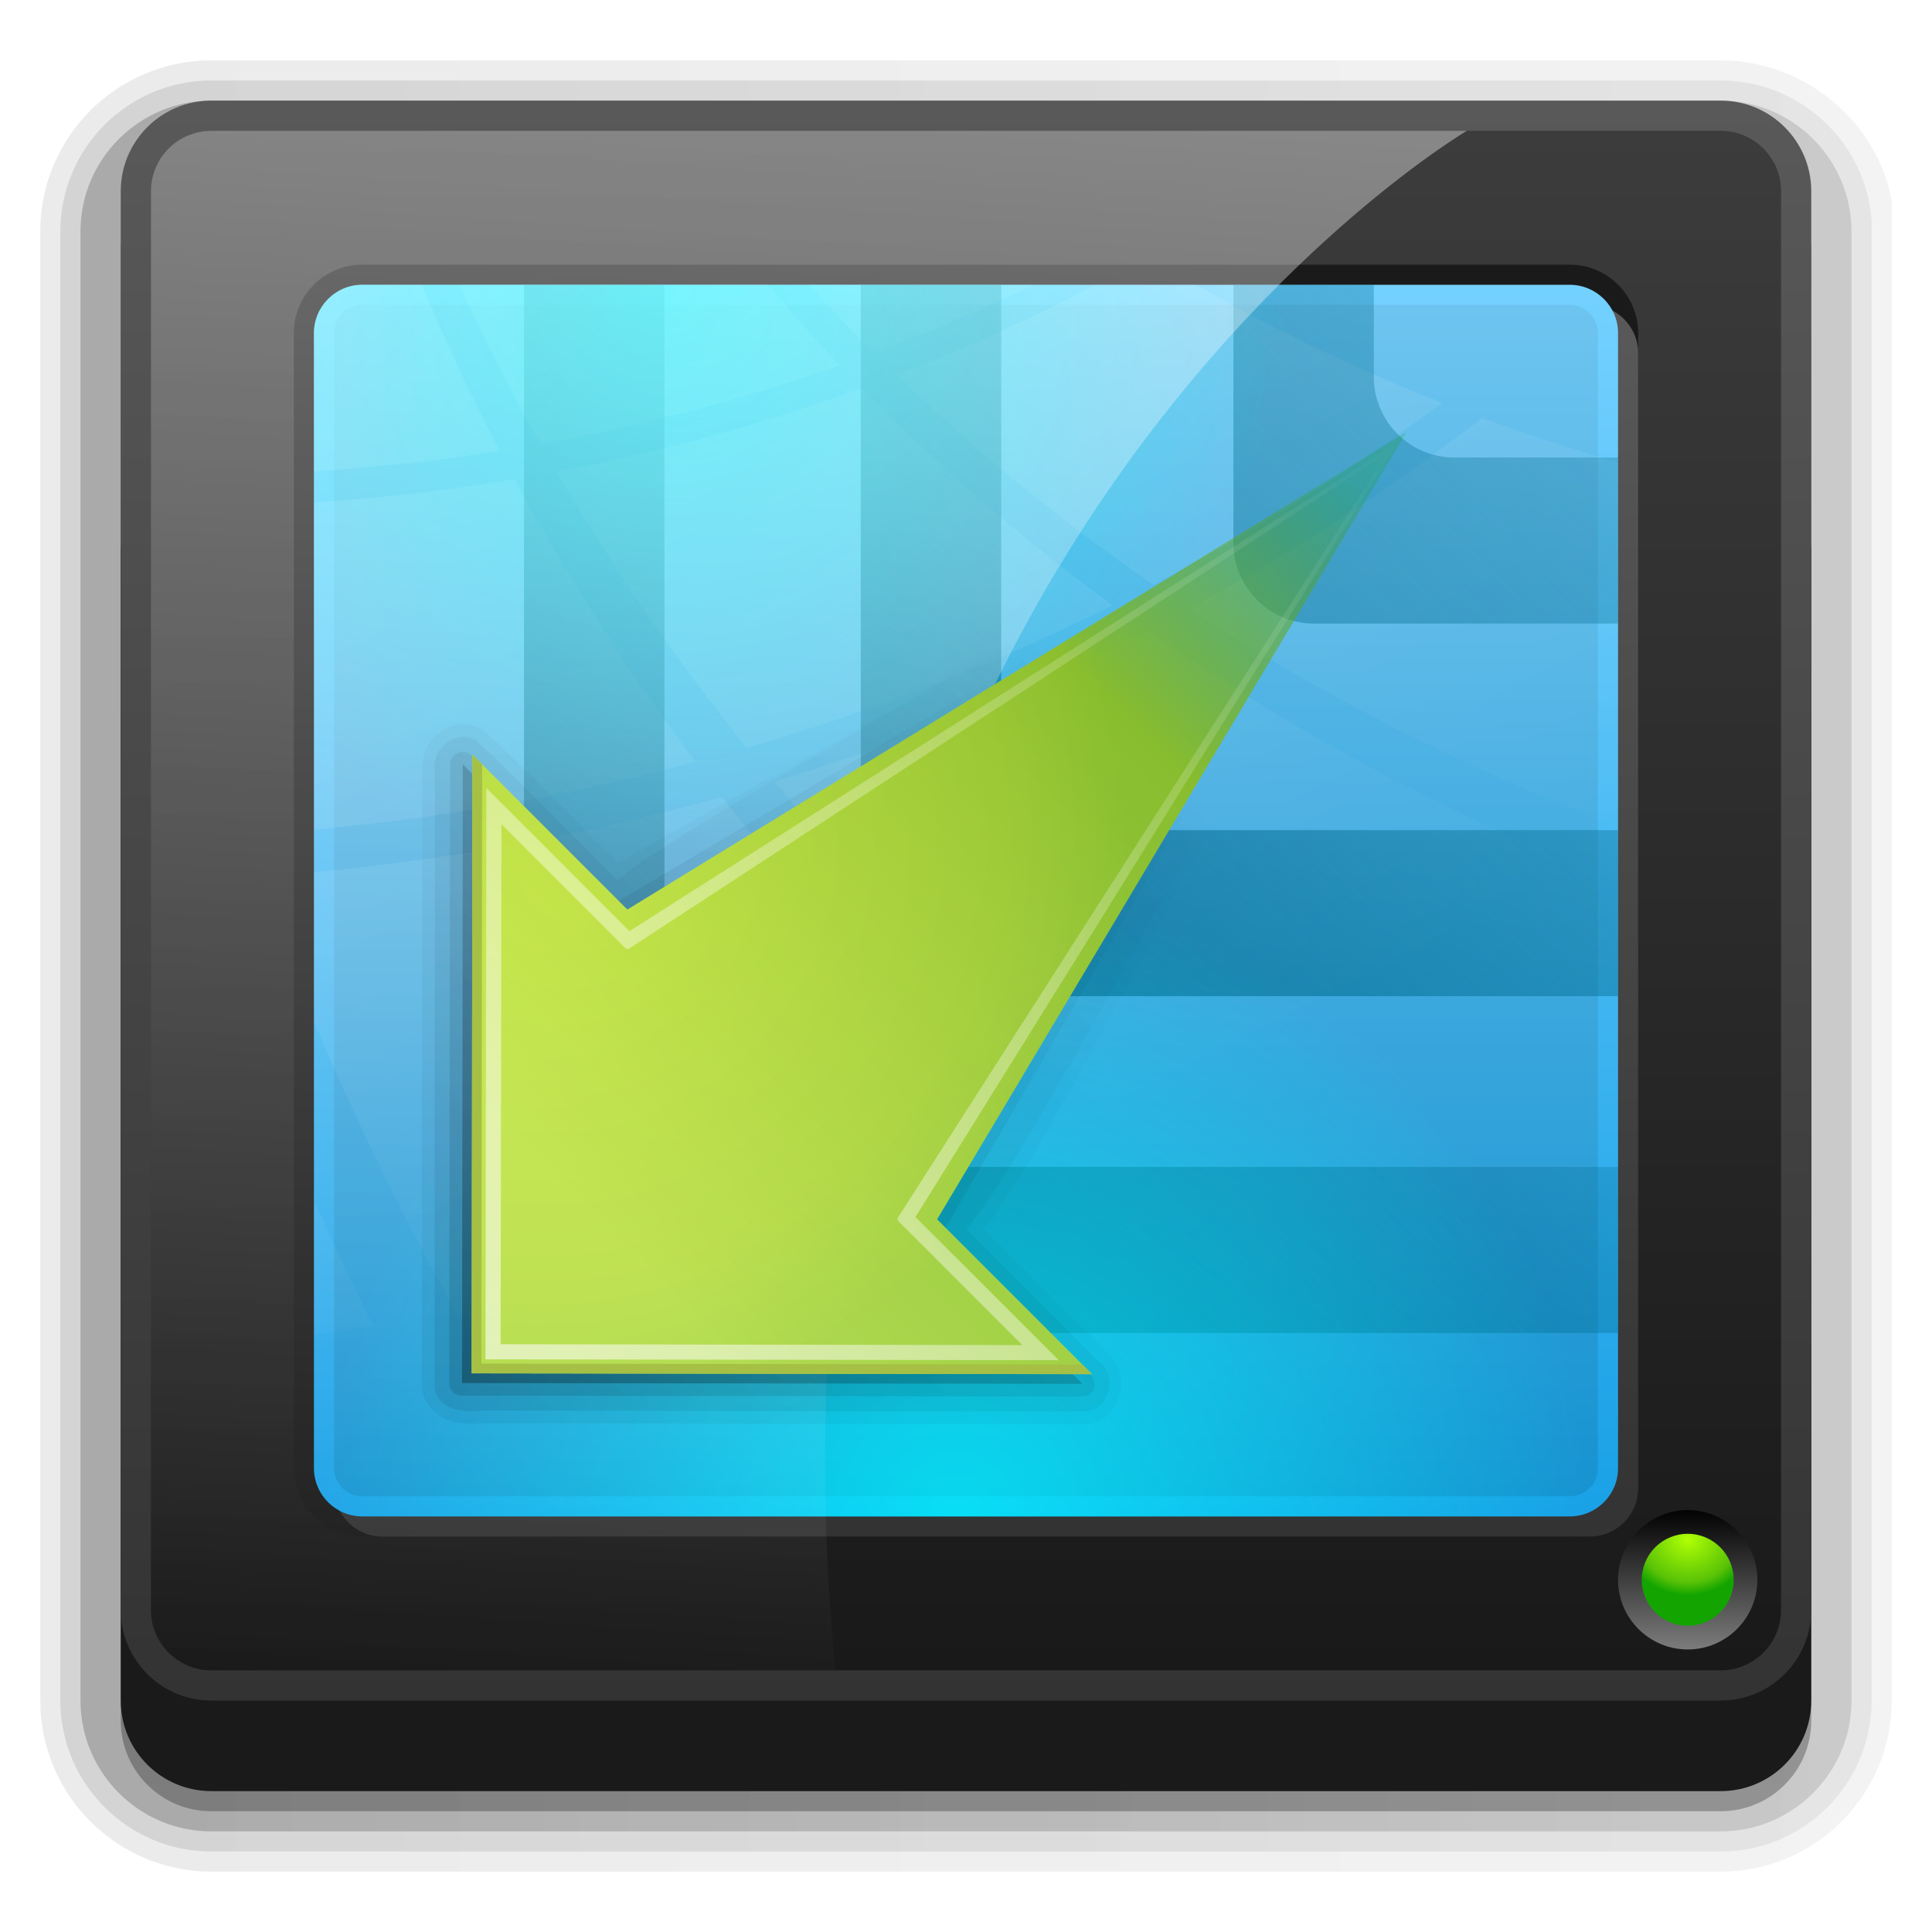 <?xml version="1.0" encoding="utf-8"?>
<!-- Generator: Adobe Illustrator 14.0.0, SVG Export Plug-In . SVG Version: 6.00 Build 43363)  -->
<!DOCTYPE svg PUBLIC "-//W3C//DTD SVG 1.1//EN" "http://www.w3.org/Graphics/SVG/1.1/DTD/svg11.dtd">
<svg version="1.1"
	 id="svg2408" xmlns:dc="http://purl.org/dc/elements/1.1/" xmlns:svg="http://www.w3.org/2000/svg" xmlns:cc="http://creativecommons.org/ns#" xmlns:inkscape="http://www.inkscape.org/namespaces/inkscape" xmlns:rdf="http://www.w3.org/1999/02/22-rdf-syntax-ns#"
	 xmlns="http://www.w3.org/2000/svg" xmlns:xlink="http://www.w3.org/1999/xlink" x="0px" y="0px" width="96px" height="96px"
	 viewBox="0 0 96 96" enable-background="new 0 0 96 96" xml:space="preserve">
<g>
	<g>
		<linearGradient id="SVGID_1_" gradientUnits="userSpaceOnUse" x1="2" y1="48" x2="94" y2="48">
			<stop  offset="0" style="stop-color:#000000"/>
			<stop  offset="1" style="stop-color:#000000;stop-opacity:0.588"/>
		</linearGradient>
		<path opacity="0.08" fill="url(#SVGID_1_)" enable-background="new    " d="M10.5,93C5.813,93,2,89.187,2,84.5v-73
			C2,6.813,5.813,3,10.5,3h75c4.145,0,7.786,3.007,8.5,7v74.5c0,4.687-3.813,8.5-8.5,8.5H10.5z"/>
		<linearGradient id="SVGID_2_" gradientUnits="userSpaceOnUse" x1="3" y1="48" x2="93" y2="48">
			<stop  offset="0" style="stop-color:#000000"/>
			<stop  offset="1" style="stop-color:#000000;stop-opacity:0.588"/>
		</linearGradient>
		<path opacity="0.1" fill="url(#SVGID_2_)" enable-background="new    " d="M10.5,92C6.364,92,3,88.636,3,84.5v-73
			C3,7.364,6.364,4,10.5,4h75c3.968,0,7.242,3.097,7.5,7v73.5c0,4.136-3.364,7.5-7.5,7.5H10.5z"/>
		<linearGradient id="SVGID_3_" gradientUnits="userSpaceOnUse" x1="4" y1="48" x2="92" y2="48">
			<stop  offset="0" style="stop-color:#000000"/>
			<stop  offset="1" style="stop-color:#000000;stop-opacity:0.588"/>
		</linearGradient>
		<path opacity="0.2" fill="url(#SVGID_3_)" enable-background="new    " d="M10.5,91C6.916,91,4,88.084,4,84.5v-73
			C4,7.916,6.916,5,10.5,5h75c3.584,0,6.5,2.916,6.5,6.5v73c0,3.584-2.916,6.5-6.5,6.5H10.5z"/>
		<linearGradient id="SVGID_4_" gradientUnits="userSpaceOnUse" x1="47.999" y1="8" x2="47.999" y2="90.419">
			<stop  offset="0" style="stop-color:#000000"/>
			<stop  offset="1" style="stop-color:#000000;stop-opacity:0.588"/>
		</linearGradient>
		<path opacity="0.45" fill="url(#SVGID_4_)" enable-background="new    " d="M90,12.5c0-2.484-2.016-4.5-4.5-4.5h-75
			C8.015,8,6,10.016,6,12.5v18V63v22.5c0,2.487,2.015,4.5,4.5,4.5h75c2.484,0,4.5-2.013,4.5-4.5V12.5z"/>
	</g>
	<g>
		<path fill="#1A1A1A" d="M90,84.5c0,2.487-2.016,4.5-4.5,4.5h-75C8.015,89,6,86.987,6,84.5v-57c0-2.484,2.015-4.5,4.5-4.5h75
			c2.484,0,4.5,2.016,4.5,4.5V84.5z"/>
	</g>
	<linearGradient id="SVGID_5_" gradientUnits="userSpaceOnUse" x1="48.001" y1="84.5" x2="48.001" y2="5">
		<stop  offset="0" style="stop-color:#333333"/>
		<stop  offset="1" style="stop-color:#595959"/>
	</linearGradient>
	<path fill="url(#SVGID_5_)" d="M90,80c0,2.487-2.016,4.5-4.5,4.5h-75C8.015,84.5,6,82.487,6,80V9.5C6,7.016,8.015,5,10.5,5h75
		C87.984,5,90,7.016,90,9.5V80z"/>
	<linearGradient id="SVGID_6_" gradientUnits="userSpaceOnUse" x1="48.001" y1="83" x2="48.001" y2="6.5">
		<stop  offset="0" style="stop-color:#191919"/>
		<stop  offset="1" style="stop-color:#3C3C3C"/>
	</linearGradient>
	<path fill="url(#SVGID_6_)" d="M10.5,83c-1.654,0-3-1.346-3-3V9.5c0-1.654,1.346-3,3-3h75c1.654,0,3,1.346,3,3V80
		c0,1.654-1.346,3-3,3H10.5z"/>
	<path fill="#1A1A1A" d="M18,76.35c-1.875,0-3.4-1.525-3.4-3.399v-56.4c0-1.875,1.525-3.4,3.4-3.4h60c1.875,0,3.4,1.525,3.4,3.4
		v56.4c0,1.874-1.525,3.399-3.4,3.399H18z"/>
	<linearGradient id="SVGID_7_" gradientUnits="userSpaceOnUse" x1="49" y1="76.35" x2="49" y2="15.15">
		<stop  offset="0" style="stop-color:#333333"/>
		<stop  offset="1" style="stop-color:#595959"/>
	</linearGradient>
	<path fill="url(#SVGID_7_)" d="M19,76.35c-1.323,0-2.4-1.076-2.4-2.399v-56.4c0-1.323,1.077-2.4,2.4-2.4h60
		c1.323,0,2.4,1.077,2.4,2.4v56.4c0,1.323-1.077,2.399-2.4,2.399H19z"/>
	<linearGradient id="SVGID_8_" gradientUnits="userSpaceOnUse" x1="48.001" y1="75.35" x2="48.001" y2="14.15">
		<stop  offset="0" style="stop-color:#19A1E6"/>
		<stop  offset="1" style="stop-color:#74D1FF"/>
	</linearGradient>
	<path fill="url(#SVGID_8_)" d="M18,75.35c-1.323,0-2.4-1.076-2.4-2.399v-56.4c0-1.323,1.077-2.4,2.4-2.4h60
		c1.323,0,2.4,1.077,2.4,2.4v56.4c0,1.323-1.077,2.399-2.4,2.399H18z"/>
	<linearGradient id="SVGID_9_" gradientUnits="userSpaceOnUse" x1="48.001" y1="74.35" x2="48.001" y2="15.15">
		<stop  offset="0" style="stop-color:#1793D1"/>
		<stop  offset="1" style="stop-color:#6DC4EF"/>
	</linearGradient>
	<path fill="url(#SVGID_9_)" d="M18,74.35c-0.772,0-1.4-0.628-1.4-1.399v-56.4c0-0.772,0.628-1.4,1.4-1.4h60
		c0.772,0,1.4,0.628,1.4,1.4v56.4c0,0.771-0.628,1.399-1.4,1.399H18z"/>
	<g>
		<defs>
			<path id="SVGID_10_" d="M18,75.35c-1.323,0-2.4-1.076-2.4-2.399v-56.4c0-1.323,1.077-2.4,2.4-2.4h60c1.323,0,2.4,1.077,2.4,2.4
				v56.4c0,1.323-1.077,2.399-2.4,2.399H18z"/>
		</defs>
		<clipPath id="SVGID_11_">
			<use xlink:href="#SVGID_10_"  overflow="visible"/>
		</clipPath>
		<g id="path3698_3_" inkscape:connector-curvature="0" opacity="0.2" clip-path="url(#SVGID_11_)">
			
				<linearGradient id="SVGID_12_" gradientUnits="userSpaceOnUse" x1="11.384" y1="3.13" x2="53.131" y2="57.127" gradientTransform="matrix(0.983 0.185 -0.185 0.983 4.809 -4.413)">
				<stop  offset="0" style="stop-color:#FFFFFF"/>
				<stop  offset="1" style="stop-color:#FFFFFF;stop-opacity:0"/>
			</linearGradient>
			<path fill="url(#SVGID_12_)" d="M-18.726,66.332c-0.34-8.27-0.211-16.471,0.38-24.563c9.5,1.778,18.874,2.395,27.933,1.993
				c2.348,7.455,5.334,14.864,8.956,22.141C6.622,67.615-5.907,67.845-18.726,66.332L-18.726,66.332 M22.688,65.247
				c-3.953-7.093-7.26-14.345-9.913-21.669c8.004-0.568,15.741-1.932,23.103-3.982c4.665,6.02,10.039,11.764,16.09,17.106
				C42.808,60.544,32.993,63.45,22.688,65.247L22.688,65.247 M55.164,55.313c-6.249-5.103-11.825-10.637-16.69-16.473
				c6.52-1.984,12.727-4.512,18.559-7.51c6.115,4.292,12.909,8.085,20.31,11.227C70.529,47.441,63.107,51.732,55.164,55.313
				L55.164,55.313 M79.724,40.81c-7.498-2.896-14.402-6.47-20.635-10.564c5.177-2.802,10.043-5.979,14.561-9.475
				c6.901,2.533,14.388,4.377,22.351,5.365C91.091,31.427,85.651,36.346,79.724,40.81L79.724,40.81 M-18.167,39.502
				c0.49-5.854,1.223-11.647,2.193-17.365c7.094,1.742,14.142,2.703,21.026,2.966c0.95,5.515,2.245,11.041,3.888,16.548
				C0.139,41.957-8.957,41.287-18.167,39.502L-18.167,39.502 M12.042,41.499c-1.87-5.421-3.384-10.878-4.542-16.331
				c6.192,0.089,12.241-0.385,18.075-1.359c2.592,4.8,5.59,9.503,8.988,14.056C27.376,39.777,19.834,41.021,12.042,41.499
				L12.042,41.499 M37.099,37.161c-3.553-4.428-6.705-9.02-9.447-13.721c5.256-0.993,10.328-2.394,15.17-4.156
				c3.743,3.834,7.904,7.456,12.462,10.796C49.558,32.922,43.477,35.305,37.099,37.161L37.099,37.161 M57.308,29.049
				c-4.655-3.199-8.916-6.692-12.76-10.412c4.371-1.687,8.547-3.669,12.499-5.914c4.49,2.779,9.374,5.235,14.611,7.292
				C67.195,23.357,62.399,26.386,57.308,29.049L57.308,29.049 M-15.688,20.492c0.771-4.326,1.679-8.607,2.721-12.837
				C-7.486,9.251-2.019,10.3,3.36,10.851c0.273,4.198,0.748,8.421,1.428,12.654C-1.922,23.201-8.783,22.223-15.688,20.492
				L-15.688,20.492 M7.173,23.585c-0.838-4.194-1.467-8.386-1.887-12.558c4.904,0.396,9.729,0.38,14.426-0.008
				c1.459,3.834,3.166,7.638,5.121,11.386C19.126,23.304,13.218,23.717,7.173,23.585L7.173,23.585 M26.862,22.063
				c-2.074-3.678-3.897-7.419-5.469-11.198c4.286-0.438,8.461-1.186,12.49-2.213c2.352,3.273,4.972,6.451,7.852,9.5
				C36.981,19.822,32.009,21.141,26.862,22.063L26.862,22.063 M43.429,17.538c-2.963-2.965-5.667-6.066-8.102-9.27
				c3.681-1.009,7.235-2.253,10.643-3.708c2.992,2.618,6.251,5.076,9.761,7.334C51.835,14.042,47.726,15.935,43.429,17.538
				L43.429,17.538 M-12.659,6.415c0.838-3.311,1.759-6.588,2.762-9.831c4.351,1.429,8.703,2.458,13.006,3.122
				C3.042,2.987,3.102,6.292,3.286,9.613C-1.97,9.045-7.308,7.995-12.659,6.415L-12.659,6.415 M5.169,9.797
				C4.868,6.492,4.697,3.2,4.657-0.071c3.964,0.533,7.883,0.756,11.724,0.696c0.81,3.095,1.778,6.185,2.906,9.257
				C14.688,10.229,9.966,10.213,5.169,9.797L5.169,9.797 M20.934,9.742c-1.219-3.032-2.276-6.087-3.171-9.151
				c3.54-0.118,7.01-0.477,10.384-1.055c1.505,2.761,3.187,5.479,5.042,8.137C29.231,8.646,25.136,9.345,20.934,9.742L20.934,9.742
				 M34.607,7.311c-1.925-2.605-3.675-5.275-5.246-7.993c3.114-0.586,6.146-1.36,9.075-2.306c2.035,2.342,4.252,4.602,6.646,6.759
				C41.726,5.166,38.228,6.353,34.607,7.311L34.607,7.311"/>
		</g>
		<linearGradient id="SVGID_13_" gradientUnits="userSpaceOnUse" x1="47.264" y1="52.635" x2="93.062" y2="6.837">
			<stop  offset="0" style="stop-color:#00698C"/>
			<stop  offset="1" style="stop-color:#00698C;stop-opacity:0"/>
		</linearGradient>
		<path opacity="0.7" clip-path="url(#SVGID_11_)" fill="url(#SVGID_13_)" d="M53.75,41.25c-2.209,0-4-1.791-4-4V-20h-2.978
			c-2.209,0-4,1.791-4,4v61.5c0,2.209,1.791,4,4,4h76.75c2.209,0,4-1.791,4-4v-4.25H53.75z"/>
		<linearGradient id="SVGID_14_" gradientUnits="userSpaceOnUse" x1="30.529" y1="69.369" x2="76.327" y2="23.571">
			<stop  offset="0" style="stop-color:#00698C"/>
			<stop  offset="1" style="stop-color:#00698C;stop-opacity:0"/>
		</linearGradient>
		<path opacity="0.8" clip-path="url(#SVGID_11_)" fill="url(#SVGID_14_)" d="M37.016,57.984c-2.209,0-4-1.791-4-4v-57.25h-2.978
			c-2.209,0-4,1.791-4,4v61.5c0,2.209,1.791,4,4,4h76.75c2.209,0,4-1.791,4-4v-4.25H37.016z"/>
		<linearGradient id="SVGID_15_" gradientUnits="userSpaceOnUse" x1="65.779" y1="34.119" x2="111.577" y2="-11.679">
			<stop  offset="0" style="stop-color:#00698C"/>
			<stop  offset="1" style="stop-color:#00698C;stop-opacity:0"/>
		</linearGradient>
		<path opacity="0.4" clip-path="url(#SVGID_11_)" fill="url(#SVGID_15_)" d="M72.266,22.734c-2.209,0-4-1.791-4-4v-57.25h-2.978
			c-2.209,0-4,1.791-4,4v61.5c0,2.209,1.791,4,4,4h76.75c2.209,0,4-1.791,4-4v-4.25H72.266z"/>
	</g>
	<radialGradient id="SVGID_16_" cx="47.5" cy="75.584" r="31.513" gradientUnits="userSpaceOnUse">
		<stop  offset="0" style="stop-color:#00FFFF"/>
		<stop  offset="1" style="stop-color:#00FFFF;stop-opacity:0"/>
	</radialGradient>
	<path opacity="0.65" fill="url(#SVGID_16_)" d="M18,75.35c-1.323,0-2.4-1.076-2.4-2.399v-56.4c0-1.323,1.077-2.4,2.4-2.4h60
		c1.323,0,2.4,1.077,2.4,2.4v56.4c0,1.323-1.077,2.399-2.4,2.399H18z"/>
	
		<radialGradient id="SVGID_17_" cx="32.667" cy="13.918" r="31.513" gradientTransform="matrix(1 0 0 0.918 0 1.146)" gradientUnits="userSpaceOnUse">
		<stop  offset="0" style="stop-color:#00FFFF"/>
		<stop  offset="1" style="stop-color:#00FFFF;stop-opacity:0"/>
	</radialGradient>
	<path opacity="0.65" fill="url(#SVGID_17_)" d="M18,75.35c-1.323,0-2.4-1.076-2.4-2.399v-56.4c0-1.323,1.077-2.4,2.4-2.4h60
		c1.323,0,2.4,1.077,2.4,2.4v56.4c0,1.323-1.077,2.399-2.4,2.399H18z"/>
	<g>
		<linearGradient id="SVGID_18_" gradientUnits="userSpaceOnUse" x1="40.624" y1="1.633" x2="34.923" y2="85.716">
			<stop  offset="0" style="stop-color:#FFFFFF"/>
			<stop  offset="1" style="stop-color:#FFFFFF;stop-opacity:0"/>
		</linearGradient>
		<path opacity="0.4" fill="url(#SVGID_18_)" d="M72.891,6.5H10.5c-1.654,0-3,1.346-3,3V80c0,1.654,1.346,3,3,3h31.008
			C36.262,28.019,72.891,6.5,72.891,6.5z"/>
	</g>
	<g>
		<linearGradient id="SVGID_19_" gradientUnits="userSpaceOnUse" x1="83.862" y1="74.929" x2="83.862" y2="82.194">
			<stop  offset="0" style="stop-color:#000000"/>
			<stop  offset="1" style="stop-color:#808080"/>
		</linearGradient>
		<path fill="url(#SVGID_19_)" d="M83.862,81.961c-1.909,0-3.462-1.553-3.462-3.462s1.553-3.462,3.462-3.462
			s3.462,1.553,3.462,3.462S85.771,81.961,83.862,81.961L83.862,81.961z"/>
		
			<radialGradient id="SVGID_20_" cx="83.898" cy="76.499" r="3.75" gradientTransform="matrix(1.833002e-004 1 -1.129 2.068652e-004 170.217 -7.415)" gradientUnits="userSpaceOnUse">
			<stop  offset="0" style="stop-color:#B0FF04"/>
			<stop  offset="0.564" style="stop-color:#5AC306"/>
			<stop  offset="0.739" style="stop-color:#13A400"/>
		</radialGradient>
		<circle fill="url(#SVGID_20_)" cx="83.862" cy="78.499" r="2.285"/>
	</g>
	<g id="layer4_9_">
		
			<linearGradient id="path4260_1_" gradientUnits="userSpaceOnUse" x1="53.18" y1="-80.412" x2="53.18" y2="-34.883" gradientTransform="matrix(0.707 0.707 0.707 -0.707 43.263 -26.698)">
			<stop  offset="0" style="stop-color:#000000"/>
			<stop  offset="1" style="stop-color:#000000;stop-opacity:0"/>
		</linearGradient>
		<path id="path4260" opacity="0.05" fill="url(#path4260_1_)" enable-background="new    " d="M30.692,42.881
			c-2.173-2.151-4.308-4.381-6.554-6.494c-0.017-0.021-0.038-0.041-0.061-0.059c-0.729-0.52-1.65-0.391-2.254,0.059
			c-0.569,0.427-0.925,1.17-0.811,1.955h-0.03c0,10.214-0.041,20.429-0.016,30.647c0.003,0.032,0.006,0.069,0.016,0.102
			c0.146,0.771,0.749,1.296,1.338,1.491c0.565,0.187,1.122,0.182,1.607,0.137c0.019-0.008,0.042,0,0.061,0
			c9.958,0.006,19.943,0.061,29.893,0.045c0.012,0,0.021,0,0.03,0c1.78-0.068,2.435-2.486,1.084-3.55l0.015-0.014l-0.09-0.092
			l-6.044-6.042c3.115-3.129,21.818-40.635,21.818-40.635L30.692,42.881z"/>
		
			<linearGradient id="path4246_1_" gradientUnits="userSpaceOnUse" x1="53.183" y1="-80.813" x2="53.183" y2="-34.69" gradientTransform="matrix(0.707 0.707 0.707 -0.707 43.263 -26.698)">
			<stop  offset="0" style="stop-color:#000000"/>
			<stop  offset="1" style="stop-color:#000000;stop-opacity:0"/>
		</linearGradient>
		<path id="path4246" inkscape:connector-curvature="0" opacity="0.08" fill="url(#path4246_1_)" enable-background="new    " d="
			M70.336,20.942c0,0-36.696,19.862-39.644,22.81c-2.334-2.293-4.596-4.677-6.975-6.914c-0.997-0.708-2.355,0.372-2.104,1.509
			c0,10.211-0.04,20.428-0.015,30.643c0.213,1.114,1.435,1.189,2.342,1.098c9.979,0.009,19.972,0.061,29.941,0.046
			c1.243-0.053,1.704-1.817,0.685-2.502c-2.187-2.192-4.372-4.377-6.561-6.564C51.266,57.786,70.336,20.942,70.336,20.942z"/>
		
			<linearGradient id="path4238_1_" gradientUnits="userSpaceOnUse" x1="53.171" y1="-81.345" x2="53.171" y2="-34.427" gradientTransform="matrix(0.707 0.707 0.707 -0.707 43.263 -26.698)">
			<stop  offset="0" style="stop-color:#000000"/>
			<stop  offset="1" style="stop-color:#000000;stop-opacity:0"/>
		</linearGradient>
		<path id="path4238" opacity="0.12" fill="url(#path4238_1_)" enable-background="new    " d="M30.692,44.804l-7.26-7.259
			c-0.244-0.244-0.64-0.244-0.885,0c-0.115,0.117-0.179,0.271-0.181,0.437l-0.044,30.736c-0.004,0.343,0.272,0.629,0.616,0.632
			c0.005-0.003,0.009-0.003,0.014-0.003l30.827,0.047c0.346-0.003,0.62-0.285,0.616-0.632c0-0.162-0.064-0.32-0.182-0.437
			l-7.258-7.259l22.894-39.561L30.692,44.804z"/>
		
			<linearGradient id="path4221_2_" gradientUnits="userSpaceOnUse" x1="53.172" y1="-81.831" x2="53.172" y2="-34.217" gradientTransform="matrix(0.707 0.707 0.707 -0.707 43.263 -26.698)">
			<stop  offset="0" style="stop-color:#000000"/>
			<stop  offset="1" style="stop-color:#000000;stop-opacity:0"/>
		</linearGradient>
		<path id="path4221_1_" inkscape:connector-curvature="0" opacity="0.3" fill="url(#path4221_2_)" enable-background="new    " d="
			M53.778,68.762l-30.819-0.039l0.038-30.741l7.695,7.694l38.754-23.701L46.083,61.066L53.778,68.762z"/>
		
			<linearGradient id="path3288-2_2_" gradientUnits="userSpaceOnUse" x1="-449.887" y1="483.715" x2="-419.307" y2="483.715" gradientTransform="matrix(1.22 -1.22 1.141 1.141 26.95 -1039.512)">
			<stop  offset="0" style="stop-color:#D7E866"/>
			<stop  offset="0.692" style="stop-color:#A4C33A"/>
			<stop  offset="1" style="stop-color:#7A9525;stop-opacity:0"/>
		</linearGradient>
		<path id="path3288-2" inkscape:connector-curvature="0" fill="url(#path3288-2_2_)" d="M54.259,68.281l-30.819-0.039L23.477,37.5
			l7.696,7.696L69.894,21.46l-23.33,39.128L54.259,68.281z"/>
		
			<radialGradient id="path3288-2_3_" cx="-443.069" cy="474.955" r="22.628" gradientTransform="matrix(1.22 -1.22 1.141 1.141 26.95 -1039.512)" gradientUnits="userSpaceOnUse">
			<stop  offset="0" style="stop-color:#B0FF04"/>
			<stop  offset="0.564" style="stop-color:#5AC306"/>
			<stop  offset="0.739" style="stop-color:#13A400"/>
		</radialGradient>
		<path id="path3288-2_1_" inkscape:connector-curvature="0" opacity="0.2" fill="url(#path3288-2_3_)" d="M54.259,68.281
			l-30.819-0.039L23.477,37.5l7.696,7.696L69.894,21.46l-23.33,39.128L54.259,68.281z"/>
		<path id="path4185" inkscape:connector-curvature="0" fill="#A5C044" d="M23.477,37.5l-0.044,30.735l30.826,0.046l-0.48-0.481
			l-29.865-0.044l0.045-29.774L23.477,37.5z"/>
		<linearGradient id="path4200_1_" gradientUnits="userSpaceOnUse" x1="23.674" y1="68.085" x2="69.59" y2="22.169">
			<stop  offset="0" style="stop-color:#FFFFFF"/>
			<stop  offset="1" style="stop-color:#FFFFFF;stop-opacity:0"/>
		</linearGradient>
		<path id="path4200" inkscape:connector-curvature="0" opacity="0.6" fill="url(#path4200_1_)" d="M69.449,21.98L30.692,46.639
			l0.527,0.524l37.712-24.649L44.593,60.54l0.527,0.526L69.449,21.98z M24.168,39.152l-0.045,28.393l28.482,0.043l-7.485-7.484
			l-0.527,0.526l6.208,6.207l-25.926-0.044l0.045-25.836l6.206,6.206l0.525-0.524L24.168,39.152z"/>
	</g>
</g>
</svg>
